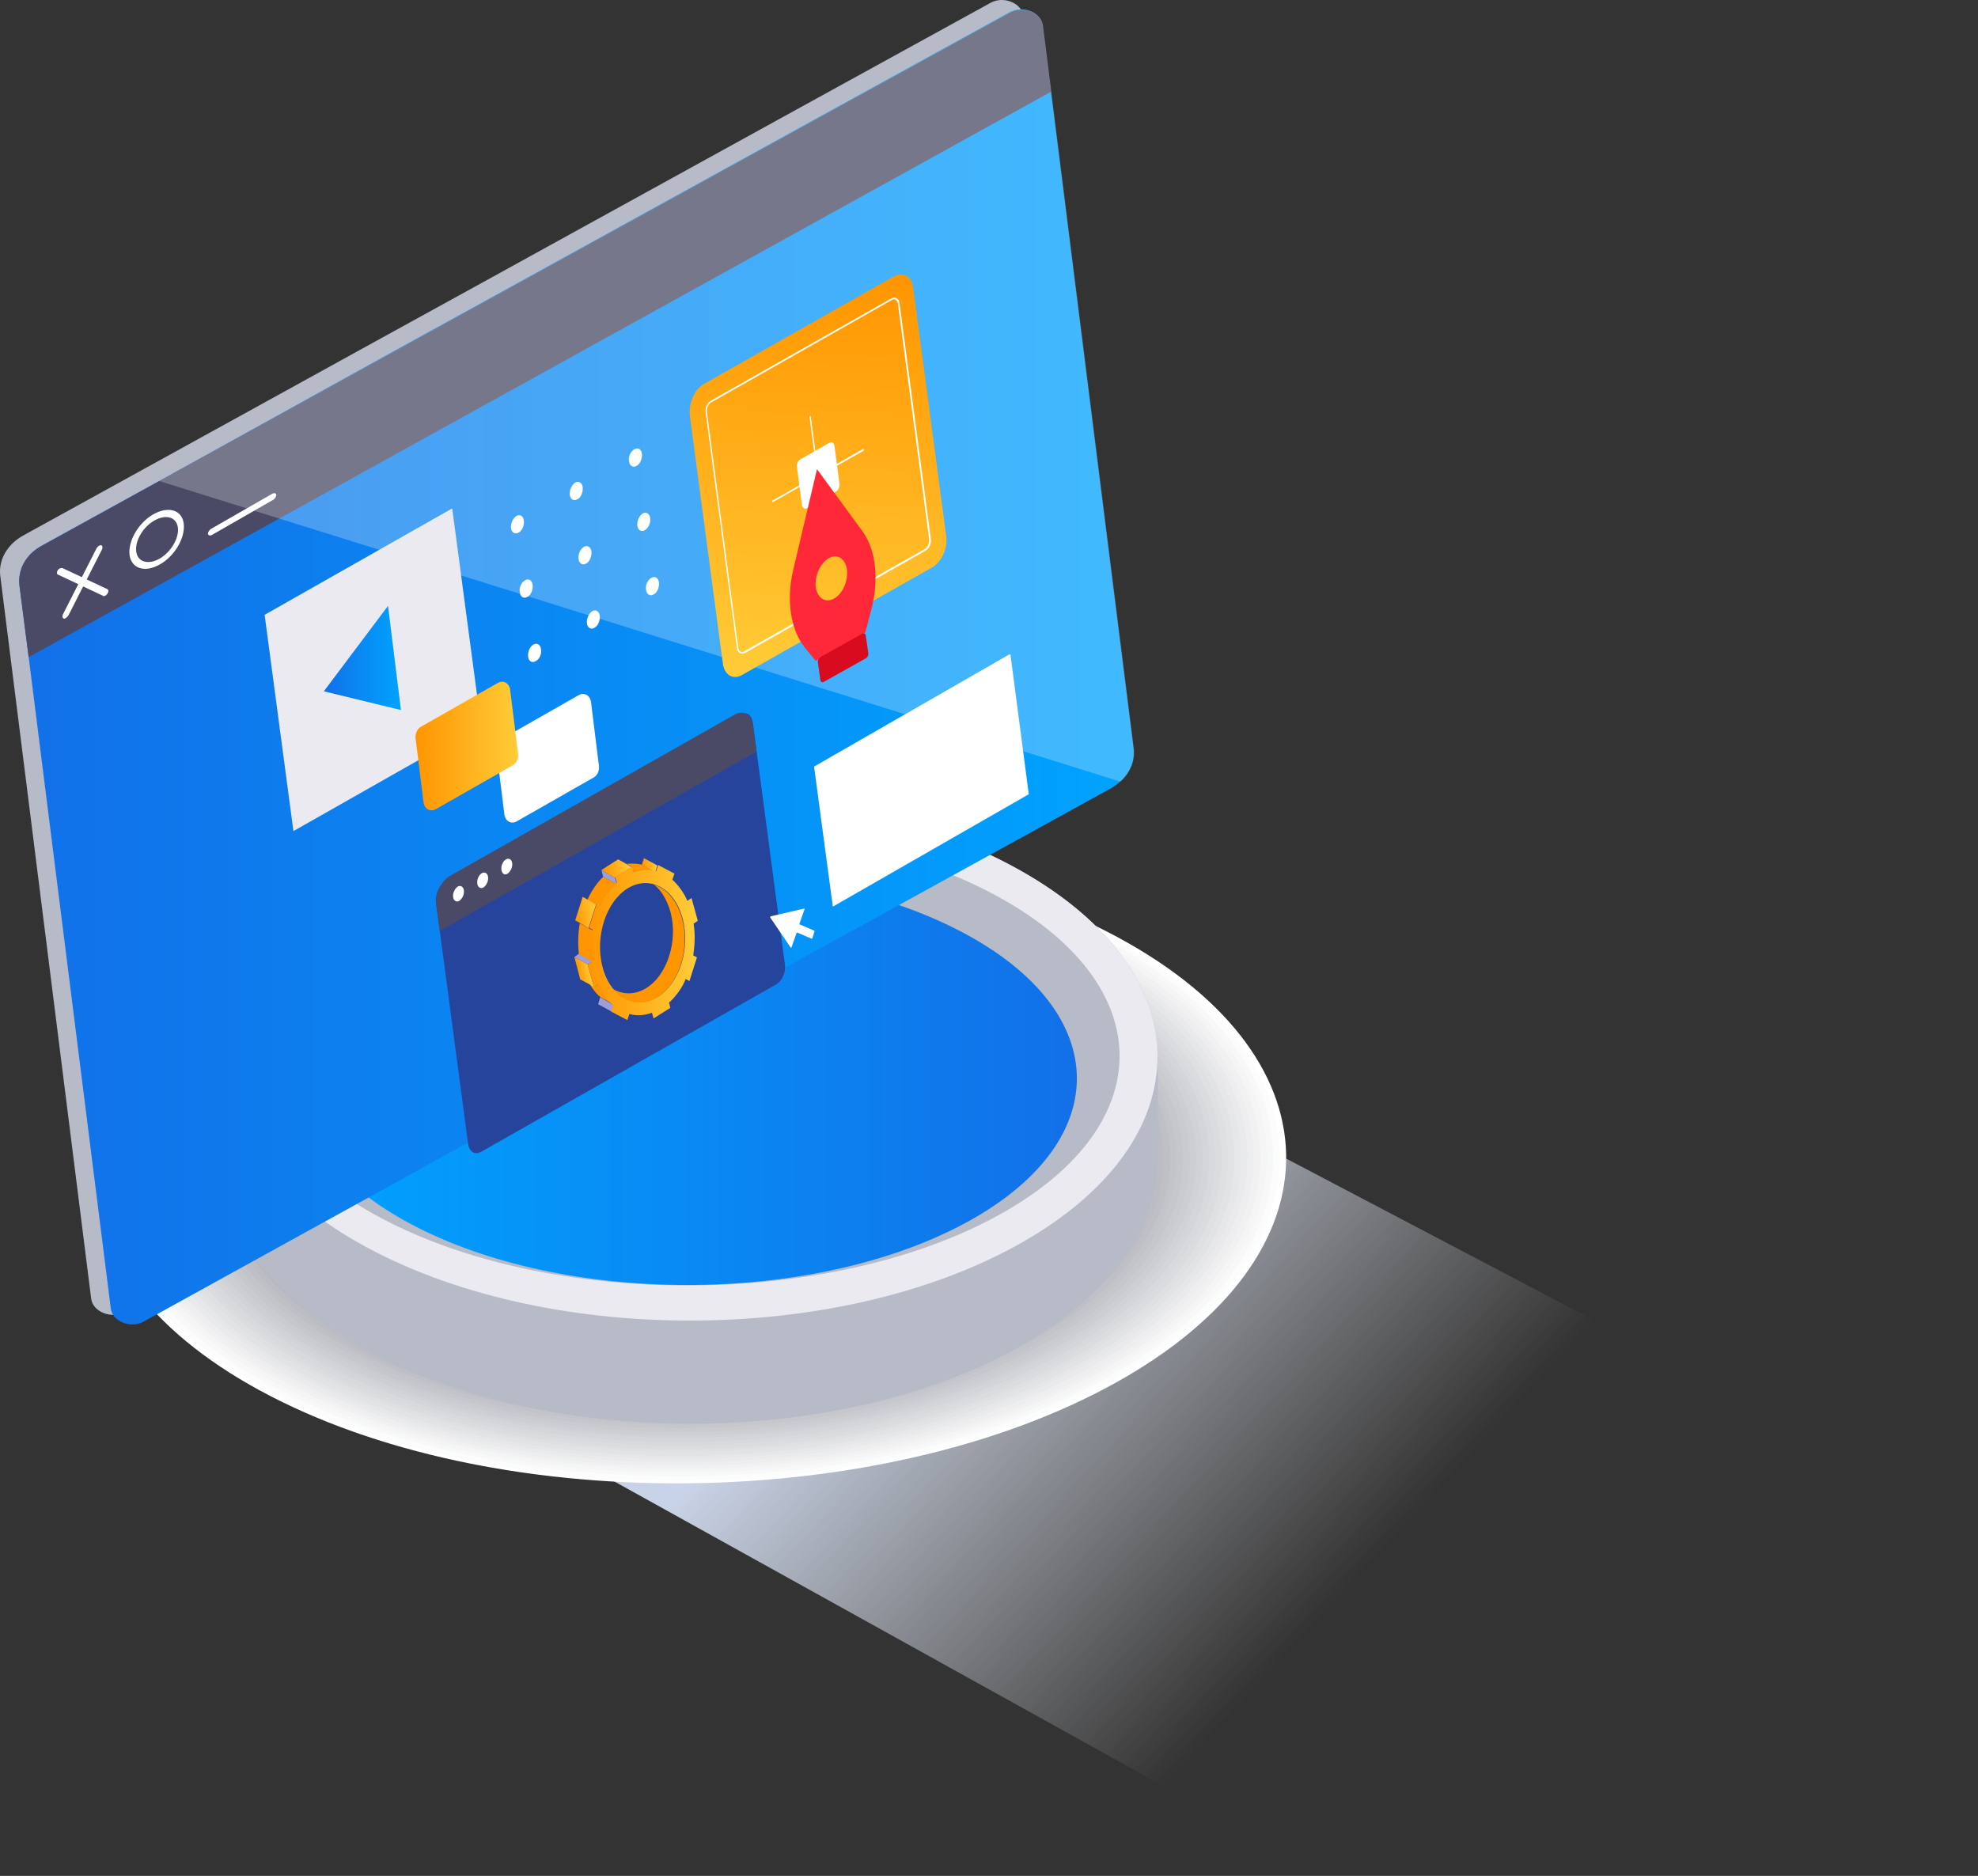<svg width="213" height="202" viewBox="0 0 213 202" fill="none" xmlns="http://www.w3.org/2000/svg">
<rect x="0" y="0" width="213" height="202" fill="#333333" stroke="none"/>
<path d="M213 163.888L142.707 202L49.674 150.38L116.013 112.944L213 163.888Z" fill="url(#paint0_linear)"/>
<path d="M119.182 100.303C93.872 87.278 53.238 87.953 28.324 101.75C3.509 115.548 3.904 137.353 29.214 150.379C54.523 163.404 95.157 162.729 120.072 148.932C144.986 135.134 144.59 113.329 119.182 100.303Z" fill="white"/>
<path d="M118.783 100.593C93.77 87.664 53.532 88.34 28.914 102.04C4.395 115.741 4.791 137.258 29.804 150.187C54.817 163.116 95.055 162.44 119.672 148.739C144.191 134.942 143.796 113.426 118.783 100.593Z" fill="#FBFCFC"/>
<path d="M118.298 100.785C93.483 88.049 53.739 88.628 29.418 102.233C5.097 115.741 5.492 137.064 30.308 149.8C55.123 162.536 94.867 161.957 119.188 148.353C143.41 134.845 143.015 113.618 118.298 100.785Z" fill="#F8F8F9"/>
<path d="M117.802 101.075C93.283 88.436 53.935 89.111 29.91 102.426C5.886 115.838 6.281 136.871 30.8 149.511C55.319 162.151 94.667 161.475 118.691 148.16C142.617 134.749 142.32 113.715 117.802 101.075Z" fill="#F4F5F5"/>
<path d="M117.308 101.364C93.086 88.917 54.133 89.496 30.406 102.715C6.678 115.933 7.073 136.774 31.295 149.221C55.517 161.667 94.471 161.088 118.198 147.87C141.926 134.651 141.53 113.811 117.308 101.364Z" fill="#F1F1F2"/>
<path d="M116.81 101.654C92.884 89.304 54.426 89.98 30.896 103.005C7.366 116.127 7.761 136.679 31.786 149.029C55.711 161.379 94.17 160.703 117.7 147.678C141.131 134.556 140.735 114.005 116.81 101.654Z" fill="#EDEEEF"/>
<path d="M116.322 101.943C92.693 89.786 54.63 90.365 31.397 103.294C8.163 116.223 8.559 136.581 32.187 148.738C55.915 160.896 93.879 160.317 117.113 147.388C140.346 134.459 140.049 114.1 116.322 101.943Z" fill="#EAEAEC"/>
<path d="M115.825 102.136C92.394 90.076 54.825 90.655 31.888 103.487C8.952 116.223 9.347 136.389 32.679 148.449C56.11 160.51 93.679 159.931 116.616 147.099C139.651 134.363 139.256 114.197 115.825 102.136Z" fill="#E6E7E9"/>
<path d="M115.327 102.426C92.193 90.558 55.019 91.137 32.379 103.777C9.739 116.416 10.036 136.292 33.17 148.256C56.304 160.124 93.478 159.545 116.118 146.906C138.857 134.266 138.462 114.39 115.327 102.426Z" fill="#E2E3E5"/>
<path d="M114.83 102.715C91.992 90.943 55.214 91.522 32.871 103.969C10.428 116.415 10.824 136.099 33.662 147.87C56.499 159.641 93.278 159.062 115.621 146.615C138.064 134.169 137.767 114.486 114.83 102.715Z" fill="#DFE0E2"/>
<path d="M114.334 103.004C91.793 91.329 55.509 91.908 33.363 104.258C11.217 116.608 11.613 136.002 34.154 147.676C56.794 159.351 92.979 158.772 115.125 146.422C137.37 134.072 136.974 114.582 114.334 103.004Z" fill="#DBDCDF"/>
<path d="M113.84 103.294C91.496 91.813 55.707 92.392 33.758 104.549C11.909 116.706 12.206 135.906 34.55 147.388C56.893 158.87 92.682 158.291 114.63 146.134C136.579 133.977 136.183 114.776 113.84 103.294Z" fill="#D8D9DC"/>
<path d="M113.453 103.487C91.406 92.102 56.012 92.68 34.361 104.741C12.709 116.802 13.105 135.713 35.152 147.098C57.199 158.484 92.593 157.905 114.244 145.844C135.797 133.783 135.5 114.872 113.453 103.487Z" fill="#D4D5D9"/>
<path d="M112.957 103.778C91.207 92.585 56.209 93.164 34.854 105.032C13.499 116.9 13.894 135.618 35.645 146.81C57.395 158.002 92.393 157.423 113.748 145.556C135.004 133.688 134.708 114.97 112.957 103.778Z" fill="#D1D2D6"/>
<path d="M112.459 104.066C91.006 92.97 56.403 93.549 35.344 105.32C14.286 117.091 14.582 135.52 36.135 146.615C57.589 157.711 92.192 157.132 113.251 145.361C134.309 133.59 133.913 115.161 112.459 104.066Z" fill="#CDCED2"/>
<path d="M111.964 104.356C90.708 93.454 56.698 93.936 35.838 105.611C14.977 117.189 15.373 135.424 36.629 146.327C57.885 157.23 91.894 156.748 112.755 145.073C133.517 133.495 133.22 115.259 111.964 104.356Z" fill="#C9CBCF"/>
<path d="M111.477 104.644C90.518 93.838 56.903 94.417 36.339 105.802C15.775 117.284 16.171 135.23 37.031 146.037C57.991 156.843 91.605 156.264 112.169 144.879C132.733 133.397 132.437 115.354 111.477 104.644Z" fill="#C6C7CC"/>
<path d="M110.98 104.839C90.317 94.225 57.098 94.708 36.83 105.997C16.563 117.285 16.86 135.039 37.522 145.749C58.185 156.362 91.404 155.879 111.672 144.591C131.939 133.302 131.643 115.549 110.98 104.839Z" fill="#C2C4C9"/>
<path d="M110.483 105.126C90.117 94.609 57.293 95.092 37.322 106.284C17.352 117.38 17.648 134.94 38.014 145.457C58.381 155.974 91.204 155.492 111.175 144.299C131.245 133.204 130.948 115.643 110.483 105.126Z" fill="#BFC0C6"/>
<path d="M109.986 105.417C89.817 95.093 57.488 95.576 37.814 106.575C18.041 117.574 18.437 134.845 38.506 145.266C58.675 155.589 91.004 155.107 110.678 144.108C130.451 133.108 130.154 115.741 109.986 105.417Z" fill="#BBBDC2"/>
<path d="M109.488 105.706C89.616 95.478 57.781 95.961 38.305 106.864C18.828 117.67 19.125 134.748 38.997 144.976C58.869 155.203 90.704 154.72 110.18 143.818C129.657 133.011 129.36 115.933 109.488 105.706Z" fill="#B8B9BF"/>
<path d="M108.995 105.995C89.419 95.96 57.98 96.443 38.8 107.152C19.62 117.862 19.917 134.651 39.492 144.782C59.068 154.816 90.507 154.334 109.785 143.624C128.965 132.914 128.669 116.029 108.995 105.995Z" fill="#B4B6BC"/>
<path d="M38.7 93.743C58.374 82.647 90.209 82.647 109.883 93.743C119.473 99.146 124.416 106.189 124.614 113.329C124.713 117.382 124.713 121.434 124.614 125.39C124.416 132.433 119.473 139.477 109.883 144.976C90.209 156.072 58.374 156.072 38.7 144.976C29.11 139.573 24.167 132.53 23.969 125.39C23.87 121.338 23.87 117.285 23.969 113.329C24.167 106.189 29.011 99.146 38.7 93.743Z" fill="#B7BAC7"/>
<path d="M38.705 93.743C19.031 104.839 19.031 122.785 38.705 133.881C58.379 144.976 90.214 144.976 109.888 133.881C129.562 122.785 129.562 104.839 109.888 93.743C90.214 82.647 58.28 82.647 38.705 93.743Z" fill="#EBEAF1"/>
<path d="M106.917 96.252C88.726 86.603 59.264 86.603 41.073 96.252C22.881 105.901 22.881 121.531 41.073 131.18C59.264 140.828 88.726 140.828 106.917 131.18C125.109 121.531 125.109 105.901 106.917 96.252Z" fill="#B7BAC7"/>
<path d="M103.654 100.4C87.242 91.716 60.746 91.716 44.334 100.4C27.923 109.084 27.923 123.171 44.334 131.854C60.746 140.538 87.242 140.538 103.654 131.854C120.065 123.171 120.065 109.084 103.654 100.4Z" fill="url(#paint1_linear)"/>
<path d="M0.033 62.044L9.819 139.853C9.999 141.255 11.974 142.044 13.366 141.299L18.843 138.276L31.547 131.266L40.211 126.491L64.364 113.172L117.516 83.906C119.267 82.942 120.21 81.277 119.985 79.524L110.199 1.715C110.019 0.313 108.044 -0.476 106.652 0.313L85.777 11.791L61.67 25.067L53.006 29.842L40.975 36.458L2.502 57.662C0.751 58.626 -0.192 60.335 0.033 62.044Z" fill="#B7BAC7"/>
<path d="M2.1 63.095L3.088 70.762L11.932 140.904C12.111 142.306 14.086 143.095 15.478 142.306L20.955 139.283L33.66 132.273L42.324 127.498L66.431 114.179L119.584 84.913C119.988 84.694 120.302 84.431 120.616 84.168C121.694 83.204 122.233 81.89 122.053 80.532L113.164 9.82L112.266 2.722C112.087 1.32 110.112 0.532 108.72 1.32L87.845 12.799L63.738 26.074L55.073 30.849L43.042 37.465L17.139 51.791L4.569 58.714C2.819 59.633 1.876 61.342 2.1 63.095Z" fill="url(#paint2_linear)"/>
<path d="M2.1 63.095L3.088 70.762L113.209 9.864L112.311 2.766C112.132 1.364 110.156 0.575 108.765 1.364L87.89 12.843L63.782 26.118L55.118 30.893L43.087 37.509L4.614 58.714C2.819 59.634 1.876 61.299 2.1 63.095Z" fill="#4A4A66"/>
<path opacity="0.25" d="M17.134 51.791L120.656 84.168C121.733 83.204 122.272 81.89 122.092 80.532L113.204 9.82L112.306 2.722C112.126 1.32 110.151 0.532 108.759 1.32L87.885 12.799L63.777 26.074L55.113 30.849L43.082 37.465L17.134 51.791Z" fill="white"/>
<path d="M22.796 57.618L29.44 53.806C29.62 53.675 29.754 53.456 29.754 53.281C29.709 53.105 29.575 53.062 29.35 53.149L22.706 56.961C22.527 57.092 22.392 57.311 22.392 57.487C22.437 57.662 22.616 57.706 22.796 57.618Z" fill="white"/>
<path d="M7.085 66.557C7.175 66.513 7.264 66.381 7.354 66.294L10.991 59.152C11.08 58.933 11.036 58.758 10.901 58.714C10.721 58.67 10.542 58.846 10.407 59.021L6.771 66.162C6.681 66.381 6.726 66.557 6.86 66.6C6.905 66.644 6.995 66.6 7.085 66.557Z" fill="white"/>
<path d="M11.347 64.147C11.436 64.103 11.481 64.015 11.571 63.928C11.706 63.709 11.706 63.533 11.571 63.446L6.723 61.168C6.588 61.124 6.363 61.212 6.229 61.387C6.094 61.606 6.094 61.781 6.229 61.869L11.077 64.147C11.122 64.234 11.212 64.191 11.347 64.147Z" fill="white"/>
<path d="M13.95 59.765C13.771 58.275 14.893 56.303 16.509 55.383C18.125 54.463 19.607 54.901 19.786 56.391C19.966 57.881 18.844 59.852 17.227 60.772C15.611 61.692 14.175 61.254 13.95 59.765ZM14.668 59.37C14.803 60.509 15.925 60.86 17.183 60.159C18.395 59.458 19.293 57.968 19.158 56.829C19.023 55.69 17.901 55.34 16.644 56.041C15.387 56.742 14.534 58.231 14.668 59.37Z" fill="white"/>
<path d="M48.698 54.77L51.795 78.034L31.639 89.469H31.594L28.496 66.205L48.653 54.77C48.653 54.77 48.653 54.77 48.698 54.77Z" fill="#EBEAF1"/>
<path d="M43.176 76.457L34.871 74.441L41.784 65.241L43.176 76.457Z" fill="url(#paint3_linear)"/>
<path d="M54.04 79.568L62.345 74.836C62.929 74.529 63.557 74.88 63.647 75.625L64.5 82.503C64.545 83.029 64.32 83.511 63.916 83.73L55.611 88.462C55.028 88.768 54.399 88.418 54.31 87.673L53.457 80.794C53.412 80.269 53.636 79.787 54.04 79.568Z" fill="white"/>
<path d="M47.935 94.947L79.674 76.941C80.347 76.59 80.931 76.941 81.065 77.817L84.522 103.841C84.657 104.673 84.208 105.681 83.534 106.031L51.795 124.038C51.122 124.389 50.538 124.038 50.404 123.162L46.947 97.138C46.857 96.305 47.306 95.341 47.935 94.947Z" fill="#27449C"/>
<path d="M48.427 94.333L79.134 76.939C80.076 76.414 80.974 76.983 81.109 78.21L81.468 80.926L47.35 100.247L46.991 97.531C46.856 96.304 47.484 94.858 48.427 94.333Z" fill="#4A4A66"/>
<path d="M49.283 95.472C49.598 95.296 49.912 95.471 49.957 95.91C50.002 96.304 49.777 96.786 49.463 97.005C49.149 97.18 48.835 97.005 48.79 96.567C48.745 96.172 48.969 95.691 49.283 95.472Z" fill="white"/>
<path d="M51.888 94.026C52.202 93.851 52.516 94.026 52.561 94.464C52.606 94.859 52.382 95.341 52.068 95.56C51.753 95.735 51.439 95.56 51.394 95.121C51.349 94.683 51.574 94.201 51.888 94.026Z" fill="white"/>
<path d="M54.486 92.536C54.8 92.361 55.114 92.536 55.159 92.975C55.204 93.369 54.979 93.851 54.665 94.07C54.351 94.289 54.037 94.07 53.992 93.632C53.947 93.194 54.171 92.712 54.486 92.536Z" fill="white"/>
<path d="M45.333 78.253L53.638 73.522C54.221 73.215 54.85 73.565 54.94 74.31L55.792 81.189C55.837 81.714 55.613 82.196 55.209 82.415L46.904 87.147C46.32 87.454 45.692 87.103 45.602 86.358L44.749 79.48C44.704 78.998 44.929 78.472 45.333 78.253Z" fill="url(#paint4_linear)"/>
<path d="M108.807 70.455L110.783 85.526L89.773 97.575C89.728 97.575 89.728 97.575 89.683 97.619L87.663 82.547L108.628 70.499C108.762 70.455 108.807 70.455 108.807 70.455Z" fill="white"/>
<path d="M68.317 48.374C68.721 48.155 69.08 48.374 69.125 48.9C69.17 49.382 68.946 49.952 68.542 50.171C68.183 50.39 67.778 50.171 67.734 49.645C67.644 49.163 67.913 48.593 68.317 48.374Z" fill="white"/>
<path d="M61.941 51.967C62.3 51.748 62.704 51.967 62.749 52.493C62.794 52.975 62.569 53.588 62.165 53.763C61.761 53.982 61.402 53.763 61.357 53.238C61.312 52.756 61.581 52.186 61.941 51.967Z" fill="white"/>
<path d="M55.61 55.559C55.969 55.34 56.373 55.559 56.418 56.085C56.463 56.567 56.238 57.18 55.834 57.355C55.475 57.574 55.071 57.355 55.026 56.83C54.981 56.348 55.251 55.778 55.61 55.559Z" fill="white"/>
<path d="M69.21 55.297C69.569 55.078 69.974 55.297 70.019 55.822C70.063 56.304 69.839 56.874 69.435 57.093C69.076 57.312 68.671 57.093 68.626 56.567C68.582 56.085 68.851 55.516 69.21 55.297Z" fill="white"/>
<path d="M62.88 58.889C63.239 58.669 63.643 58.889 63.688 59.414C63.733 59.896 63.509 60.51 63.105 60.685C62.745 60.904 62.341 60.685 62.296 60.159C62.252 59.677 62.476 59.108 62.88 58.889Z" fill="white"/>
<path d="M56.552 62.481C56.911 62.262 57.315 62.481 57.36 63.007C57.405 63.489 57.181 64.102 56.777 64.278C56.418 64.497 56.014 64.278 55.969 63.752C55.879 63.27 56.148 62.7 56.552 62.481Z" fill="white"/>
<path d="M70.151 62.218C70.511 61.999 70.915 62.218 70.96 62.744C71.004 63.226 70.78 63.839 70.376 64.014C70.017 64.234 69.613 64.014 69.568 63.489C69.478 63.007 69.747 62.437 70.151 62.218Z" fill="white"/>
<path d="M63.781 65.811C64.14 65.592 64.544 65.811 64.589 66.337C64.634 66.819 64.409 67.389 64.005 67.608C63.646 67.827 63.242 67.608 63.197 67.082C63.152 66.6 63.422 66.03 63.781 65.811Z" fill="white"/>
<path d="M57.451 69.404C57.81 69.185 58.214 69.404 58.259 69.93C58.349 70.412 58.079 71.025 57.675 71.201C57.271 71.42 56.912 71.201 56.867 70.675C56.822 70.193 57.047 69.623 57.451 69.404Z" fill="white"/>
<path d="M82.992 98.67L86.583 97.837C86.628 97.837 86.673 97.881 86.628 97.925L86.09 99.458C86.09 99.502 86.09 99.546 86.135 99.546L87.661 100.203C87.706 100.203 87.706 100.247 87.706 100.291L87.481 101.035C87.481 101.079 87.436 101.079 87.392 101.079L85.865 100.422C85.82 100.422 85.775 100.422 85.775 100.466L85.237 101.999C85.237 102.043 85.147 102.087 85.147 102.043L82.947 98.801C82.902 98.757 82.947 98.713 82.992 98.67Z" fill="white"/>
<path d="M75.766 41.364L96.281 29.754C97.269 29.184 98.212 29.797 98.347 31.068L101.893 57.749C102.073 59.02 101.399 60.51 100.412 61.079L79.896 72.689C78.908 73.259 77.965 72.645 77.831 71.375L74.284 44.737C74.15 43.423 74.778 41.933 75.766 41.364Z" fill="url(#paint5_linear)"/>
<path d="M93.051 48.505L83.219 54.069L83.129 53.938L92.961 48.33L93.051 48.505Z" fill="white"/>
<path d="M87.3 44.781L89.006 57.618H88.872L87.166 44.825L87.3 44.781Z" fill="white"/>
<path d="M75.992 44.431L79.359 69.798C79.404 70.061 79.494 70.236 79.674 70.323C79.808 70.411 80.033 70.411 80.212 70.323L99.695 59.283C100.055 59.064 100.324 58.494 100.234 58.012L96.867 32.645C96.822 32.383 96.733 32.207 96.553 32.12C96.418 32.032 96.194 32.032 96.014 32.12L76.531 43.16C76.172 43.379 75.903 43.949 75.992 44.431ZM76.127 44.387C76.082 43.993 76.262 43.511 76.576 43.336L96.059 32.295C96.194 32.207 96.329 32.207 96.463 32.295C96.598 32.383 96.643 32.514 96.688 32.689L100.055 58.056C100.1 58.45 99.92 58.932 99.606 59.108L80.122 70.148C79.988 70.236 79.853 70.236 79.718 70.148C79.584 70.061 79.539 69.929 79.494 69.754L76.127 44.387Z" fill="white"/>
<path d="M86.181 49.469L89.323 47.673C89.593 47.542 89.817 47.673 89.862 48.023L90.401 52.098C90.446 52.405 90.266 52.799 90.042 52.931L86.899 54.727C86.63 54.858 86.406 54.727 86.361 54.376L85.822 50.302C85.777 49.995 85.912 49.601 86.181 49.469Z" fill="white"/>
<path d="M86.72 69.798L87.843 71.156L90.357 69.71L90.626 69.535L93.185 68.09L93.813 65.724C94.666 62.482 94.352 59.283 92.915 57.268L87.977 50.521L85.374 61.562C84.655 64.804 85.194 67.958 86.72 69.798ZM89.234 60.116C90.132 59.59 91.03 60.116 91.209 61.343C91.344 62.569 90.76 63.927 89.818 64.453C88.875 64.979 88.022 64.409 87.843 63.226C87.708 62 88.336 60.642 89.234 60.116Z" fill="#FF2838"/>
<path d="M88.336 70.761L92.871 68.22C93.05 68.132 93.185 68.22 93.23 68.439L93.499 70.323C93.544 70.542 93.409 70.805 93.23 70.893L88.695 73.434C88.516 73.521 88.381 73.434 88.336 73.215L88.067 71.287C88.022 71.156 88.157 70.893 88.336 70.761Z" fill="#D80C1E"/>
<path d="M70.649 105.504C72.624 103.27 73.073 99.327 71.592 96.698C71.278 96.085 70.874 95.603 70.425 95.252C71.368 95.559 72.22 96.26 72.849 97.399C74.33 100.116 73.926 104.19 71.861 106.468C70.066 108.484 67.597 108.484 66.025 106.512C67.507 107.344 69.258 107.038 70.649 105.504Z" fill="#FF9500"/>
<path d="M63.916 100.204C63.826 100.729 63.736 101.299 63.736 101.868C63.736 101.299 63.781 100.729 63.916 100.204Z" fill="url(#paint6_linear)"/>
<path d="M66.072 108.221L65.848 108.922L64.411 108.133L64.635 107.388L66.072 108.221Z" fill="#9F9FD8"/>
<path d="M70.782 93.193L70.558 93.938L69.121 93.106L69.346 92.405L70.782 93.193Z" fill="url(#paint7_linear)"/>
<path d="M64.498 105.943C64.902 106.863 65.44 107.652 66.114 108.178L64.677 107.389C64.228 107.039 63.869 106.557 63.51 105.987L64.004 106.25L64.498 105.943Z" fill="#FF9500"/>
<path d="M69.123 93.106L70.56 93.895C69.797 93.719 68.989 93.719 68.181 94.026L68.001 93.325L67.507 93.018C68.046 92.975 68.585 92.975 69.123 93.106Z" fill="#FF9500"/>
<path d="M63.961 106.293L63.467 105.986L62.48 105.46L61.851 103.051L63.288 103.839L63.961 106.293Z" fill="url(#paint8_linear)"/>
<path d="M63.826 103.534L63.288 103.841L61.851 103.052L62.345 102.701L63.826 103.534Z" fill="#9F9FD8"/>
<path d="M66.431 95.209L64.95 94.42L64.77 93.675L66.207 94.508L66.431 95.209Z" fill="#9F9FD8"/>
<path d="M63.376 99.941L63.87 100.204C63.78 100.73 63.69 101.299 63.69 101.869C63.69 102.438 63.69 102.964 63.78 103.534L62.343 102.745C62.209 101.65 62.254 100.511 62.433 99.415L63.376 99.941Z" fill="#FF9500"/>
<path d="M64.95 94.42L66.432 95.209C65.758 95.866 65.174 96.655 64.726 97.662L63.244 96.918C63.693 95.91 64.277 95.078 64.95 94.42Z" fill="#FF9500"/>
<path d="M64.184 97.399L63.376 99.94L62.433 99.371L61.939 99.108L62.747 96.567L64.184 97.399Z" fill="url(#paint9_linear)"/>
<path d="M63.738 103.577L63.289 103.84L63.962 106.293L64.411 105.987C64.501 106.162 64.591 106.381 64.681 106.556C65.085 107.257 65.534 107.827 66.027 108.265L65.803 108.922L67.554 109.842L67.778 109.185C68.541 109.404 69.394 109.36 70.202 109.054L70.382 109.667L72.178 108.528L72.043 107.958C72.223 107.827 72.357 107.652 72.537 107.476C73.076 106.863 73.524 106.206 73.839 105.417L74.243 105.636L75.051 103.095L74.647 102.876C74.826 101.737 74.871 100.598 74.692 99.459L75.141 99.152L74.467 96.699L74.018 97.005C73.928 96.83 73.839 96.611 73.749 96.436C73.345 95.735 72.896 95.165 72.402 94.727L72.627 94.07L70.876 93.15L70.651 93.807C69.888 93.588 69.035 93.632 68.227 93.939L68.048 93.325L66.252 94.464L66.431 95.034C66.252 95.165 66.117 95.341 65.938 95.516C65.399 96.129 64.95 96.786 64.636 97.575L64.232 97.356L63.424 99.897L63.828 100.116C63.603 101.255 63.603 102.438 63.738 103.577ZM66.476 96.611C68.496 94.333 71.37 94.639 72.896 97.356C74.377 100.072 73.973 104.147 71.908 106.425C69.888 108.703 67.015 108.396 65.489 105.68C64.007 102.964 64.456 98.889 66.476 96.611Z" fill="url(#paint10_linear)"/>
<path d="M67.508 93.062L68.002 93.369L66.207 94.508L64.77 93.675L66.566 92.536L67.508 93.062Z" fill="url(#paint11_linear)"/>
<defs>
<linearGradient id="paint0_linear" x1="101.338" y1="130.747" x2="145.018" y2="171.113" gradientUnits="userSpaceOnUse">
<stop stop-color="#C9D3E7"/>
<stop offset="1" stop-color="#D8DADD" stop-opacity="0"/>
</linearGradient>
<linearGradient id="paint1_linear" x1="32.07" y1="116.137" x2="115.975" y2="116.137" gradientUnits="userSpaceOnUse">
<stop offset="8e-08" stop-color="#00A3FF"/>
<stop offset="1" stop-color="#1270E8"/>
</linearGradient>
<linearGradient id="paint2_linear" x1="122.101" y1="71.799" x2="2.058" y2="71.799" gradientUnits="userSpaceOnUse">
<stop offset="8e-08" stop-color="#00A3FF"/>
<stop offset="1" stop-color="#1270E8"/>
</linearGradient>
<linearGradient id="paint3_linear" x1="43.17" y1="70.851" x2="34.882" y2="70.851" gradientUnits="userSpaceOnUse">
<stop offset="8e-08" stop-color="#00A3FF"/>
<stop offset="1" stop-color="#1270E8"/>
</linearGradient>
<linearGradient id="paint4_linear" x1="55.81" y1="80.353" x2="44.747" y2="80.353" gradientUnits="userSpaceOnUse">
<stop stop-color="#FFCC38"/>
<stop offset="1" stop-color="#FF9500"/>
</linearGradient>
<linearGradient id="paint5_linear" x1="91.025" y1="73.387" x2="92.918" y2="29.374" gradientUnits="userSpaceOnUse">
<stop stop-color="#FFCC38"/>
<stop offset="1" stop-color="#FF9500"/>
</linearGradient>
<linearGradient id="paint6_linear" x1="64.007" y1="101.024" x2="63.623" y2="101.075" gradientUnits="userSpaceOnUse">
<stop stop-color="#C7CFE7"/>
<stop offset="1" stop-color="#6878C2"/>
</linearGradient>
<linearGradient id="paint7_linear" x1="70.796" y1="93.162" x2="69.108" y2="93.162" gradientUnits="userSpaceOnUse">
<stop stop-color="#FFCC38"/>
<stop offset="1" stop-color="#FF9500"/>
</linearGradient>
<linearGradient id="paint8_linear" x1="63.752" y1="104.697" x2="62.084" y2="104.918" gradientUnits="userSpaceOnUse">
<stop stop-color="#FFCC38"/>
<stop offset="1" stop-color="#FF9500"/>
</linearGradient>
<linearGradient id="paint9_linear" x1="64.307" y1="98.307" x2="61.869" y2="98.63" gradientUnits="userSpaceOnUse">
<stop stop-color="#FFCC38"/>
<stop offset="1" stop-color="#FF9500"/>
</linearGradient>
<linearGradient id="paint10_linear" x1="75.102" y1="101.532" x2="63.296" y2="101.532" gradientUnits="userSpaceOnUse">
<stop stop-color="#FFCC38"/>
<stop offset="1" stop-color="#FF9500"/>
</linearGradient>
<linearGradient id="paint11_linear" x1="68.047" y1="93.599" x2="64.811" y2="94.028" gradientUnits="userSpaceOnUse">
<stop stop-color="#FFCC38"/>
<stop offset="1" stop-color="#FF9500"/>
</linearGradient>
</defs>
</svg>
